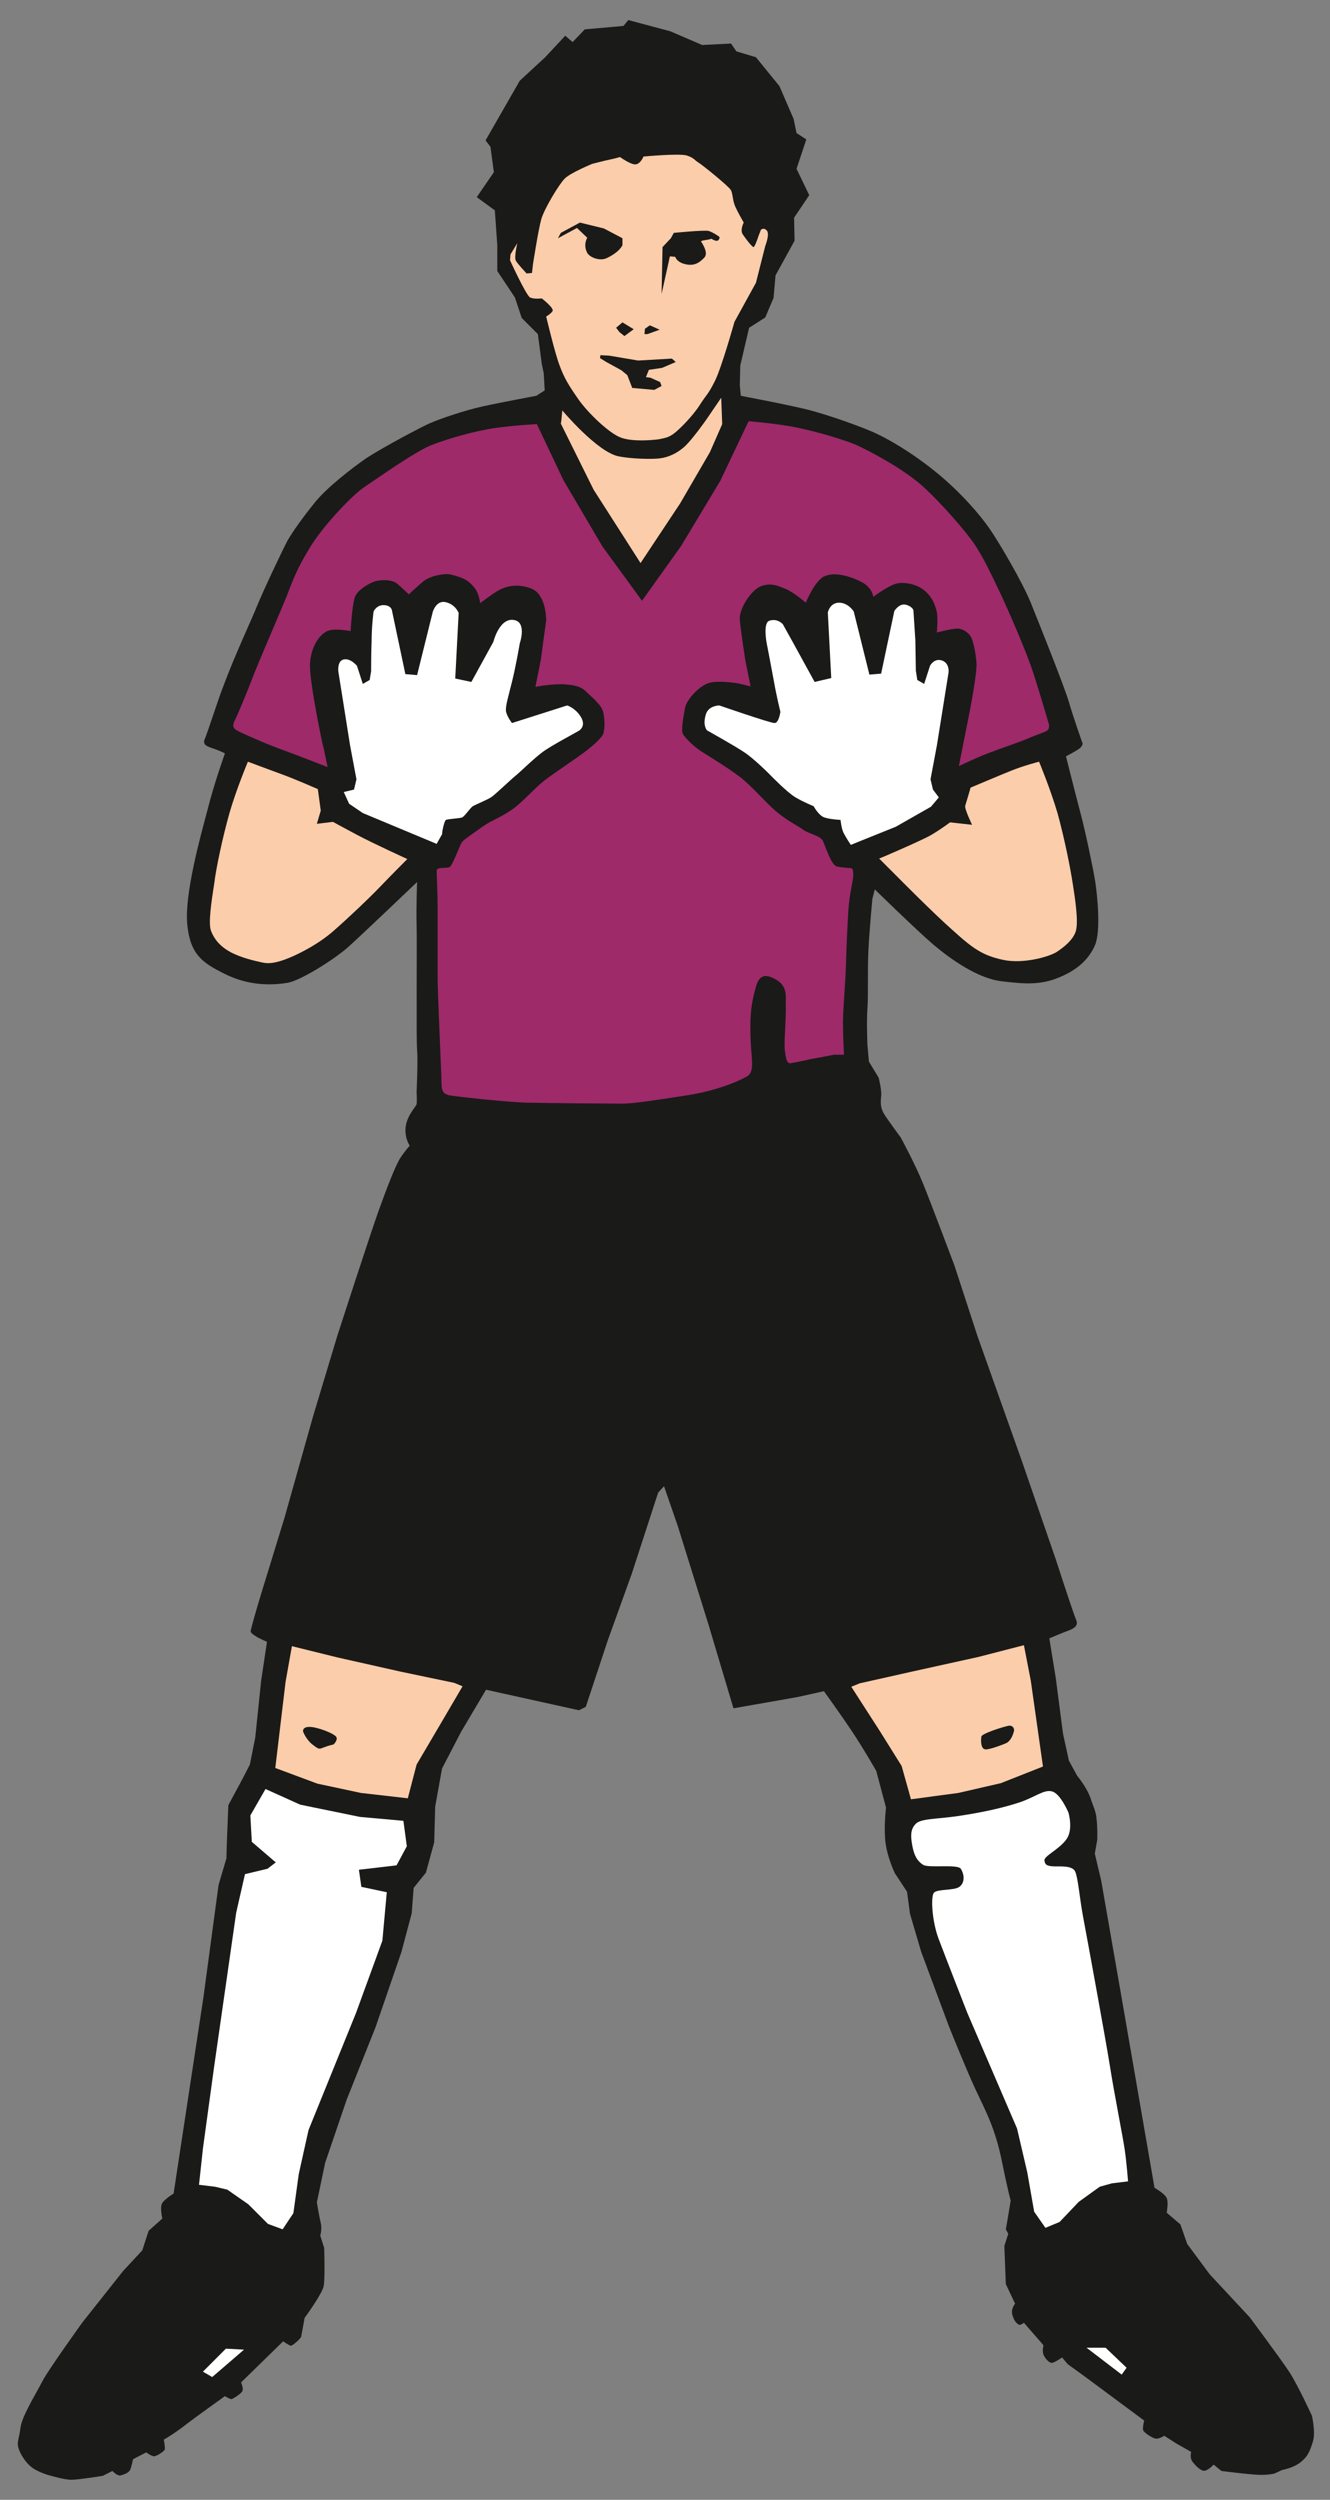 <?xml version="1.0" encoding="utf-8"?>
<!-- Generator: Adobe Illustrator 16.0.4, SVG Export Plug-In . SVG Version: 6.00 Build 0)  -->
<!DOCTYPE svg PUBLIC "-//W3C//DTD SVG 1.1//EN" "http://www.w3.org/Graphics/SVG/1.1/DTD/svg11.dtd">
<svg version="1.1" id="Ebene_1" xmlns:x="http://ns.adobe.com/Extensibility/1.0/" xmlns:i="http://ns.adobe.com/AdobeIllustrator/10.0/" xmlns:graph="http://ns.adobe.com/Graphs/1.0/"
	 xmlns="http://www.w3.org/2000/svg" xmlns:xlink="http://www.w3.org/1999/xlink" xmlns:a="http://ns.adobe.com/AdobeSVGViewerExtensions/3.0/"
	 x="0px" y="0px" width="27.2px" height="51.1px" viewBox="0 0 27.2 51.1" style="enable-background:new 0 0 27.2 51.1;"
	 xml:space="preserve">
<rect x="0" y="0" width="27.2" height="51.1" fill="#808080" stroke="none"/>
<style type="text/css">
<![CDATA[
	.st0{fill-rule:evenodd;clip-rule:evenodd;fill:#1A1A18;}
	.st1{fill-rule:evenodd;clip-rule:evenodd;fill:#FBCDAA;}
	.st2{fill-rule:evenodd;clip-rule:evenodd;fill:#FFFFFF;}
	.st3{fill-rule:evenodd;clip-rule:evenodd;fill:#9E2A6A;}
]]>
</style>
<path class="st0" d="M0.42,49.62c0.03-0.23,0.3-0.66,0.45-0.95c0.12-0.23,0.81-1.19,0.81-1.19l0.84-1.06L2.91,46l0.13-0.4l0.28-0.25
	c0,0-0.05-0.21-0.01-0.3c0.04-0.09,0.24-0.21,0.24-0.21l0.02-0.13l0.59-3.88l0.31-2.3l0.16-0.54l0.01-0.35l0.03-0.74l0.28-0.52
	l0.16-0.31l0.11-0.55l0.12-1.16l0.12-0.8c0,0-0.15-0.06-0.24-0.12c-0.04-0.03-0.11-0.06-0.09-0.12c0.06-0.25,0.22-0.77,0.22-0.77
	l0.47-1.53l0.58-2.06L6.9,27.3c0,0,0.69-2.13,0.85-2.57s0.34-0.92,0.45-1.08s0.18-0.23,0.18-0.23s-0.12-0.17-0.08-0.41
	c0.04-0.23,0.21-0.39,0.22-0.44s0-0.25,0-0.25s0.03-0.65,0.01-0.86s0-2.2-0.01-2.56s0.01-0.87,0.01-0.87s-1.1,1.05-1.41,1.33
	c-0.32,0.28-0.99,0.69-1.24,0.73c-0.25,0.04-0.75,0.09-1.3-0.19c-0.44-0.22-0.69-0.39-0.75-1c-0.06-0.61,0.26-1.77,0.41-2.33
	c0.14-0.56,0.36-1.17,0.36-1.17s-0.09-0.05-0.27-0.11c-0.12-0.04-0.19-0.08-0.14-0.19s0.28-0.83,0.38-1.08
	c0.23-0.62,0.56-1.32,0.69-1.64c0.13-0.32,0.52-1.14,0.62-1.33c0.11-0.19,0.31-0.47,0.56-0.78s0.77-0.71,1.06-0.91
	c0.29-0.19,1.14-0.65,1.32-0.72c0.18-0.08,0.68-0.25,1.04-0.33s1.11-0.22,1.11-0.22l0.17-0.11l-0.02-0.35l-0.04-0.19l-0.08-0.61
	l-0.11-0.11L10.67,6.5l-0.14-0.42l-0.36-0.54l0-0.53l-0.05-0.71L9.75,4.03l0.35-0.51L10.03,3l-0.1-0.13l0.7-1.22l0.52-0.48
	l0.41-0.44l0.15,0.13l0.25-0.26l0.79-0.07l0.1-0.12l0.86,0.23l0.65,0.28l0.59-0.03l0.11,0.16l0.4,0.12l0.48,0.59l0.29,0.67
	l0.06,0.29l0.2,0.13l-0.2,0.6l0.26,0.54l-0.31,0.46l0.01,0.47l-0.39,0.71l-0.04,0.46l-0.17,0.4l-0.33,0.21l-0.18,0.77l-0.01,0.4
	l0.02,0.22l0.15,0.03c0,0,0.95,0.18,1.28,0.27c0.33,0.09,0.81,0.25,1.2,0.41s0.94,0.5,1.41,0.89s0.85,0.83,1.05,1.12
	s0.67,1.09,0.84,1.51c0.17,0.42,0.69,1.72,0.78,2.03c0.09,0.31,0.27,0.82,0.27,0.82s0.04,0.04-0.04,0.12
	c-0.09,0.07-0.29,0.17-0.29,0.17s0.22,0.87,0.31,1.21s0.25,1.1,0.29,1.36s0.12,1.01-0.01,1.3s-0.36,0.48-0.64,0.61
	c-0.42,0.2-0.75,0.18-1.25,0.12c-0.5-0.05-1.08-0.47-1.41-0.75s-1.2-1.13-1.2-1.13l-0.05,0.2c0,0-0.06,0.64-0.08,1.04
	s0,0.92-0.02,1.19s0,0.75,0,0.75l0.03,0.34l0.2,0.33c0,0,0.07,0.28,0.05,0.38c-0.01,0.11-0.02,0.23,0.06,0.36s0.34,0.48,0.34,0.48
	s0.29,0.53,0.46,0.95s0.64,1.67,0.64,1.67l0.47,1.44l0.91,2.56l0.69,2c0,0,0.36,1.11,0.41,1.22s0.02,0.17-0.12,0.23
	c-0.14,0.05-0.42,0.17-0.42,0.17l0.13,0.8l0.15,1.15l0.12,0.55l0.17,0.31c0,0,0.22,0.26,0.29,0.51c0.03,0.09,0.08,0.19,0.1,0.32
	c0.03,0.22,0.02,0.48,0.02,0.48l-0.05,0.28l0.13,0.55l0.4,2.29l0.67,3.87l0.02,0.12c0,0,0.21,0.12,0.25,0.21c0.04,0.09,0,0.3,0,0.3
	l0.28,0.24l0.14,0.4l0.46,0.62l0.82,0.88c0,0,0.64,0.86,0.81,1.12c0.17,0.26,0.46,0.89,0.46,0.89s0.08,0.34,0.02,0.53
	s-0.1,0.3-0.25,0.42s-0.38,0.16-0.38,0.16l-0.15,0.07c0,0-0.09,0.03-0.28,0.03s-0.81-0.08-0.81-0.08l-0.16-0.13
	c0,0-0.07,0.08-0.16,0.12s-0.23-0.12-0.28-0.19s-0.02-0.19-0.02-0.19l-0.3-0.17l-0.25-0.16c0,0-0.09,0.06-0.16,0.06
	s-0.25-0.12-0.27-0.17s0.02-0.2,0.02-0.2l-1.2-0.89l-0.36-0.26l-0.12-0.14c0,0-0.17,0.12-0.22,0.11c-0.05-0.01-0.13-0.09-0.16-0.17
	s0-0.19,0-0.19l-0.2-0.23l-0.2-0.23c0,0-0.08,0.07-0.12,0.03c-0.03-0.03-0.06-0.03-0.11-0.17s0.05-0.25,0.05-0.25l-0.19-0.4
	l-0.03-0.78l0.08-0.25l-0.05-0.09l0.03-0.17l0.07-0.42c0,0-0.04-0.11-0.18-0.8c-0.14-0.69-0.34-1.04-0.54-1.47s-0.54-1.28-0.54-1.28
	l-0.57-1.53l-0.23-0.78l-0.06-0.45l-0.25-0.38c0,0-0.15-0.31-0.19-0.62s0.01-0.72,0.01-0.72l-0.2-0.75c0,0-0.25-0.44-0.49-0.8
	s-0.58-0.83-0.58-0.83l-0.54,0.12l-1.31,0.23l-0.51-1.71l-0.63-2.02l-0.28-0.81l-0.12,0.13l-0.54,1.66l-0.49,1.36l-0.45,1.36
	l-0.14,0.07l-1.9-0.42l-0.51,0.86l-0.39,0.75L8.9,36.93l-0.02,0.73l-0.17,0.62l-0.25,0.31l-0.04,0.52L8.21,39.9l-0.53,1.54
	l-0.59,1.48l-0.44,1.29l-0.17,0.81c0,0,0.05,0.3,0.08,0.42c0.03,0.12-0.01,0.26-0.01,0.26l0.08,0.25c0,0,0.02,0.62-0.01,0.78
	c-0.03,0.16-0.39,0.65-0.39,0.65s-0.06,0.33-0.07,0.38s-0.18,0.19-0.21,0.19s-0.16-0.09-0.16-0.09L5.34,48.3L4.93,48.7
	c0,0,0.05,0.11,0.03,0.17s-0.19,0.16-0.22,0.17s-0.14-0.06-0.14-0.06s-0.6,0.43-0.77,0.56c-0.25,0.2-0.48,0.33-0.48,0.33
	s0.03,0.16,0.02,0.2s-0.17,0.14-0.22,0.14s-0.16-0.08-0.16-0.08l-0.27,0.14c0,0-0.03,0.16-0.06,0.22c-0.03,0.06-0.12,0.09-0.19,0.11
	s-0.17-0.09-0.17-0.09L2.1,50.61c0,0-0.5,0.08-0.64,0.08s-0.41-0.08-0.41-0.08s-0.22-0.05-0.38-0.16c-0.16-0.11-0.28-0.33-0.3-0.44
	S0.39,49.85,0.42,49.62z"/>
<polygon id="skin-leg-l" class="st1" points="18.65,34.17 17.58,34.41 17.41,34.48 17.99,35.38 18.44,36.1 18.63,36.78 19.6,36.65 
	20.47,36.45 21.33,36.11 21.08,34.35 20.94,33.63 20.01,33.87 "/>
<path id="goalie-sock-l" class="st2" d="M19.62,38.57c-0.11,0.08-0.45,0.04-0.52,0.12c-0.07,0.08-0.04,0.61,0.11,0.98
	c0.14,0.37,0.57,1.47,0.57,1.47l1.02,2.37l0.21,0.9l0.14,0.8l0.23,0.33l0.29-0.12l0.39-0.41l0.43-0.31l0.25-0.07l0.33-0.04
	c0,0-0.03-0.39-0.07-0.66s-0.21-1.12-0.3-1.69c-0.09-0.57-0.48-2.69-0.55-3.06s-0.1-0.78-0.16-0.92s-0.34-0.1-0.46-0.11
	s-0.16-0.03-0.17-0.12c-0.01-0.09,0.29-0.22,0.44-0.42c0.16-0.2,0.05-0.56,0.05-0.56s-0.16-0.38-0.33-0.43s-0.35,0.12-0.69,0.23
	c-0.34,0.11-0.75,0.2-1.22,0.27c-0.47,0.07-0.79,0.05-0.89,0.17c-0.1,0.11-0.1,0.24-0.06,0.45c0.04,0.21,0.11,0.31,0.22,0.38
	c0.11,0.07,0.7-0.02,0.77,0.08C19.73,38.33,19.73,38.49,19.62,38.57z"/>
<path class="st0" d="M20.56,35.64c0.14-0.05,0.18-0.27,0.18-0.27s0-0.12-0.13-0.09c-0.13,0.03-0.54,0.16-0.54,0.22
	c-0.01,0.06-0.02,0.26,0.09,0.26S20.56,35.64,20.56,35.64z"/>
<path id="goalie-shorts" class="st0" d="M11.63,34.52l0.19-0.45l1.26-3.75l0.35-1.16l0.01-0.86c0,0-0.12-0.01-0.44-0.12
	c-0.32-0.11-0.72-0.38-0.91-0.47s-0.43-0.2-0.49-0.29c-0.04-0.07,0.45-0.15,0.63-0.1c0.17,0.06,0.83,0.47,0.92,0.4
	s0.25-0.69,0.39-0.83c0.14-0.14,0.6-0.31,0.61-0.16c0.01,0.15-0.45,0.71-0.52,0.89c-0.07,0.18,0.99,0.03,1.16,0.1
	c0.07,0.03,0.13,0.28-0.01,0.32c-0.15,0.04-0.72,0.08-0.8,0.2c-0.08,0.12-0.16,1.43-0.16,1.43l0.52,1.53l0.96,3.21l0.7-0.13
	l1.48-0.33l2.39-0.57c0,0,1.28-0.35,1.39-0.36s0.21-0.09,0.17-0.2c-0.04-0.12-0.45-1.3-0.45-1.3s-0.87-2.58-1.04-3.06
	c-0.17-0.48-0.47-1.33-0.72-2.03c-0.25-0.7-0.56-1.62-0.56-1.62s-0.46-1.05-0.59-1.25c-0.14-0.2-0.27-0.42-0.41-0.47
	c-0.14-0.05-0.38,0.05-0.73,0.09c-0.35,0.04-0.79,0.23-0.88,0.22c-0.08-0.01,0-0.33,0.17-0.47c0.17-0.13,1-0.22,1.2-0.28
	c0.2-0.05,0.16-0.28,0.16-0.28s-0.01-0.27-0.16-0.31c-0.14-0.04-0.75,0.1-0.95,0.16c-0.21,0.05-0.29,0.06-0.5,0.12
	c-0.21,0.07-0.95,0.43-1.24,0.49c-0.29,0.06-1.33,0.17-1.91,0.2c-0.58,0.03-1.38,0.02-1.38,0.02l-1-0.05L9.8,22.94
	c0,0-0.61-0.12-0.75-0.11s-0.21,0.14-0.23,0.28s0.03,0.23,0.14,0.27s0.66,0.02,0.66,0.02s1.21,0.06,1.36,0.11s0.25,0.11,0.25,0.19
	s0,0.14-0.14,0.16s-1.29,0.06-1.54,0.06s-0.42-0.08-0.52-0.07s-0.3,0.02-0.38,0.1c-0.08,0.08-0.14,0.15-0.22,0.34
	c-0.08,0.19-0.67,1.71-0.67,1.71L7.2,27.75l-0.98,3.28c0,0-0.5,1.7-0.57,1.86s0.01,0.17,0.29,0.27s0.77,0.23,0.77,0.23l2.72,0.61
	L11.63,34.52z"/>
<polygon class="st2" points="23.04,48.4 22.61,47.99 22.22,47.99 22.94,48.54 "/>
<polygon id="skin-leg-r" class="st1" points="8.19,34.17 9.29,34.4 9.46,34.47 8.95,35.34 8.52,36.07 8.34,36.76 7.38,36.65
	6.49,36.46 5.63,36.14 5.84,34.38 5.97,33.65 6.9,33.88 "/>
<polygon id="goalie-sock-r" class="st2" points="7.39,38.57 7.91,38.68 7.82,39.67 7.28,41.15 6.31,43.54 6.11,44.44 6,45.24
	5.78,45.57 5.48,45.46 5.08,45.06 4.65,44.76 4.4,44.7 4.07,44.66 4.15,43.92 4.38,42.24 4.83,39.1 5.01,38.31 5.47,38.2 
	5.64,38.07 5.15,37.65 5.12,37.11 5.43,36.57 6.14,36.89 7.36,37.14 8.25,37.22 8.32,37.74 8.11,38.13 7.34,38.22 "/>
<path class="st0" d="M6.62,35.72c-0.1,0.04-0.1,0.04-0.23-0.06C6.26,35.56,6.2,35.4,6.2,35.4s-0.03-0.1,0.13-0.1
	s0.52,0.14,0.55,0.21s-0.06,0.15-0.06,0.15S6.72,35.68,6.62,35.72z"/>
<polygon class="st2" points="4.62,48.01 4.99,48.03 4.34,48.59 4.15,48.48 "/>
<path id="skin-arm-r" class="st1" d="M7.31,17.07c-0.34-0.18-0.5-0.27-0.5-0.27l-0.33,0.04l0.08-0.27l-0.06-0.44
	c0,0-0.48-0.21-0.73-0.3s-0.7-0.26-0.7-0.26s-0.24,0.57-0.38,1.06c-0.14,0.5-0.27,1.11-0.31,1.44c-0.05,0.32-0.13,0.82-0.06,0.97
	c0.06,0.15,0.17,0.3,0.39,0.42c0.22,0.12,0.5,0.18,0.63,0.21c0.13,0.03,0.24,0.03,0.47-0.05c0.23-0.08,0.68-0.3,1.01-0.59
	c0.33-0.29,0.72-0.66,0.95-0.9s0.56-0.57,0.56-0.57S7.65,17.25,7.31,17.07z"/>
<path class="st2" d="M7.16,15.24l0.13,0.69l-0.05,0.21l-0.21,0.05l0.11,0.24l0.28,0.19l1.51,0.63c0,0,0.15-0.27,0.12-0.21
	c-0.03,0.06,0.03-0.26,0.07-0.28c0.04-0.02,0.27-0.03,0.33-0.05c0.05-0.02,0.17-0.2,0.22-0.23c0.05-0.03,0.29-0.13,0.37-0.18
	s0.4-0.36,0.5-0.44s0.37-0.35,0.56-0.49s0.71-0.41,0.75-0.44s0.13-0.12,0.02-0.29s-0.27-0.22-0.27-0.22l-1.13,0.36
	c0,0-0.1-0.13-0.12-0.23c-0.02-0.1,0.04-0.29,0.12-0.61s0.16-0.79,0.16-0.79s0.14-0.4-0.09-0.47c-0.32-0.09-0.45,0.44-0.45,0.44
	l-0.45,0.82l-0.33-0.07l0.07-1.34c0,0-0.06-0.17-0.26-0.22s-0.27,0.2-0.27,0.2l-0.32,1.29l-0.24-0.02l-0.27-1.28
	c0,0,0-0.12-0.16-0.13s-0.22,0.13-0.22,0.13S7.6,12.8,7.6,13.1c-0.01,0.24-0.01,0.62-0.01,0.62L7.56,13.9l-0.14,0.08L7.3,13.61
	c0,0-0.13-0.16-0.27-0.13s-0.11,0.25-0.11,0.25L7.16,15.24z"/>
<path id="skin-arm-l" class="st1" d="M19.04,17.07c0.19-0.11,0.39-0.26,0.39-0.26l0.45,0.05c0,0-0.16-0.33-0.14-0.39
	s0.11-0.37,0.11-0.37s0.59-0.25,0.84-0.35s0.56-0.18,0.56-0.18s0.23,0.55,0.38,1.06c0.14,0.51,0.26,1.11,0.31,1.44
	c0.05,0.32,0.12,0.78,0.06,0.97c-0.06,0.18-0.24,0.32-0.39,0.42c-0.16,0.1-0.69,0.25-1.1,0.16c-0.41-0.09-0.6-0.22-1.01-0.59
	c-0.41-0.36-1.16-1.12-1.16-1.12l-0.36-0.36C17.99,17.55,18.85,17.18,19.04,17.07z"/>
<path id="goalie-jersey" class="st3" d="M5.21,13.74c0.19-0.47,0.54-1.27,0.66-1.57c0.14-0.37,0.22-0.57,0.47-0.98
	c0.25-0.42,0.86-1.07,1.12-1.24C7.73,9.77,8.49,9.23,8.82,9.1c0.33-0.13,0.88-0.29,1.3-0.35c0.42-0.06,0.86-0.08,0.86-0.08
	l0.54,1.14l0.8,1.36l0.81,1.11l0.8-1.12l0.8-1.33l0.58-1.22c0,0,0.61,0.05,0.99,0.13c0.38,0.08,0.88,0.22,1.2,0.35
	c0.31,0.14,0.98,0.5,1.36,0.84c0.38,0.34,0.91,0.95,1.08,1.21s0.31,0.55,0.5,0.95s0.55,1.23,0.69,1.66s0.32,1.05,0.32,1.05
	s0.03,0.11-0.06,0.15s-0.24,0.09-0.33,0.13c-0.15,0.07-0.6,0.22-0.86,0.32c-0.26,0.1-0.59,0.26-0.59,0.26h0l0.21-1.06
	c0,0,0.17-0.85,0.15-1.06s-0.05-0.35-0.09-0.47s-0.17-0.21-0.28-0.22s-0.44,0.08-0.44,0.08s0.03-0.33-0.01-0.46
	c-0.04-0.14-0.1-0.29-0.27-0.42c-0.19-0.14-0.45-0.15-0.55-0.12c-0.18,0.05-0.47,0.27-0.47,0.27s-0.02-0.17-0.2-0.28
	c-0.19-0.11-0.56-0.25-0.8-0.14c-0.2,0.09-0.38,0.54-0.38,0.54s-0.24-0.21-0.41-0.28s-0.3-0.13-0.5-0.06
	c-0.2,0.07-0.46,0.46-0.44,0.69s0.11,0.81,0.11,0.81l0.11,0.55l-0.25-0.06c0,0-0.34-0.06-0.56-0.02s-0.5,0.35-0.53,0.52
	s-0.09,0.46-0.04,0.54s0.21,0.25,0.42,0.38s0.5,0.31,0.74,0.49c0.24,0.18,0.53,0.53,0.76,0.72s0.41,0.27,0.52,0.35
	c0.11,0.09,0.37,0.13,0.42,0.24s0.17,0.49,0.28,0.52s0.28,0.03,0.31,0.04s0.04,0.13,0.02,0.24s-0.06,0.31-0.08,0.5
	s-0.05,0.89-0.06,1.25s-0.06,0.89-0.06,1.16s0.02,0.66,0.02,0.66h-0.2l-0.48,0.09c0,0-0.27,0.06-0.39,0.08
	c-0.06,0.01-0.11,0.02-0.14-0.27c-0.02-0.16,0.03-0.59,0.02-0.98c0-0.11,0.03-0.32-0.19-0.45c-0.19-0.11-0.34-0.14-0.42,0.14
	c-0.12,0.42-0.12,0.67-0.11,1.05s0.08,0.62-0.03,0.75c-0.04,0.05-0.55,0.31-1.27,0.42c-0.71,0.11-1.11,0.17-1.33,0.17
	s-1.52-0.01-1.94-0.02s-1.5-0.13-1.59-0.15s-0.16-0.06-0.16-0.23S8.95,20.3,8.95,20s0-1.2,0-1.47s-0.02-0.64-0.02-0.73
	s0.21-0.04,0.27-0.08c0.06-0.04,0.21-0.46,0.25-0.51s0.25-0.19,0.43-0.32c0.19-0.13,0.36-0.18,0.59-0.34
	c0.23-0.16,0.46-0.44,0.67-0.6s0.66-0.46,0.78-0.55s0.39-0.3,0.42-0.41s0.03-0.26,0-0.42s-0.24-0.32-0.34-0.42s-0.19-0.14-0.44-0.16
	c-0.25-0.02-0.61,0.05-0.61,0.05l0.11-0.55l0.11-0.81c0,0,0-0.29-0.11-0.47c-0.06-0.11-0.14-0.18-0.33-0.22
	c-0.19-0.04-0.36-0.01-0.5,0.06c-0.14,0.07-0.41,0.28-0.41,0.28s-0.02-0.2-0.12-0.32c-0.12-0.14-0.2-0.2-0.5-0.27
	c-0.12-0.02-0.41,0.03-0.55,0.15c-0.14,0.12-0.29,0.26-0.29,0.26s-0.13-0.13-0.24-0.22c-0.1-0.08-0.28-0.08-0.39-0.06
	c-0.11,0.01-0.41,0.17-0.47,0.33s-0.09,0.7-0.09,0.7s-0.3-0.06-0.45-0.01c-0.16,0.05-0.36,0.3-0.38,0.68
	c-0.02,0.38,0.31,1.9,0.27,1.69s0.09,0.42,0.09,0.42l0,0c0,0-0.64-0.25-0.97-0.37s-0.7-0.29-0.83-0.35s-0.16-0.11-0.1-0.23
	S5.03,14.21,5.21,13.74z"/>
<path class="st2" d="M19.16,15.24l-0.13,0.69l0.05,0.21l0.12,0.16l-0.16,0.19l-0.72,0.41l-0.92,0.37c0,0-0.1-0.15-0.14-0.23
	c-0.05-0.08-0.07-0.28-0.07-0.28s-0.21-0.01-0.33-0.05c-0.12-0.04-0.22-0.23-0.22-0.23s-0.2-0.08-0.37-0.18
	c-0.17-0.1-0.5-0.44-0.5-0.44s-0.33-0.34-0.56-0.49c-0.23-0.15-0.75-0.44-0.75-0.44s-0.1-0.1-0.02-0.34
	c0.06-0.17,0.27-0.17,0.27-0.17s1.04,0.36,1.13,0.36c0.09,0,0.12-0.23,0.12-0.23s-0.08-0.32-0.13-0.61
	c-0.06-0.33-0.15-0.79-0.15-0.79s-0.08-0.41,0.05-0.46c0.17-0.06,0.28,0.07,0.28,0.07l0.2,0.36l0.45,0.82L17,13.86l-0.07-1.34
	c0,0,0.04-0.2,0.23-0.2s0.3,0.18,0.3,0.18l0.32,1.29l0.24-0.02l0.27-1.28c0,0,0.1-0.16,0.23-0.13s0.16,0.11,0.16,0.11l0.04,0.62
	l0.01,0.62l0.03,0.19l0.14,0.08l0.12-0.37c0,0,0.08-0.16,0.24-0.11s0.14,0.24,0.14,0.24L19.16,15.24z"/>
<path id="skin-face" class="st1" d="M15.46,5.78l-0.44,0.8c0,0-0.26,0.93-0.4,1.21s-0.17,0.27-0.31,0.49s-0.39,0.47-0.5,0.56
	s-0.18,0.11-0.34,0.14C13.31,9,12.95,9.03,12.71,8.95s-0.69-0.51-0.89-0.8c-0.2-0.29-0.28-0.42-0.38-0.69s-0.27-0.99-0.27-0.99
	s0.09-0.05,0.13-0.11S11.08,6.1,11.08,6.1s-0.16,0.02-0.24-0.02s-0.41-0.76-0.41-0.76l0.01-0.12l0.14-0.23c0,0-0.07,0.29-0.03,0.36
	s0.22,0.26,0.22,0.26l0.11-0.01L10.9,5.4c0,0,0.11-0.71,0.17-0.92s0.36-0.71,0.48-0.83s0.56-0.3,0.56-0.3s0.27-0.07,0.37-0.09
	c0.1-0.02,0.2-0.05,0.2-0.05S12.9,3.37,13,3.36s0.16-0.16,0.16-0.16s0.74-0.07,0.89-0.02s0.16,0.1,0.23,0.14s0.63,0.49,0.67,0.57
	s0.03,0.21,0.09,0.34c0.06,0.13,0.17,0.32,0.17,0.32s-0.08,0.15-0.02,0.24c0.06,0.09,0.19,0.26,0.22,0.26s0.1-0.22,0.1-0.22
	l0.05-0.13c0,0,0.05-0.06,0.12,0.01c0.07,0.07-0.03,0.32-0.03,0.32L15.46,5.78L15.46,5.78z"/>
<path id="skin-neck" class="st1" d="M12.14,10.01l-0.67-1.35l0.01-0.06l0.02-0.21c0,0,0.72,0.86,1.16,0.94
	c0.26,0.05,0.66,0.06,0.83,0.04s0.36-0.1,0.52-0.25s0.44-0.55,0.44-0.55l0.3-0.44l0.02,0.54l-0.25,0.57l-0.61,1.05l-0.81,1.22
	L12.14,10.01z"/>
<polygon class="st0" points="13.18,6.83 13.19,6.72 13.29,6.65 13.49,6.74 13.24,6.83 "/>
<polygon class="st0" points="12.67,6.79 12.6,6.7 12.73,6.59 12.96,6.73 12.77,6.87 "/>
<path class="st0" d="M14.55,4.88c-0.07,0.03-0.23,0.03-0.21,0.06c0.09,0.14,0.13,0.26,0.06,0.33c-0.07,0.07-0.16,0.16-0.33,0.14
	c-0.23-0.03-0.26-0.16-0.26-0.16l-0.11-0.01l-0.17,0.77l0.02-0.96l0.17-0.18l0.06-0.11c0,0,0.61-0.06,0.71-0.04
	c0.1,0.03,0.22,0.12,0.22,0.12s0.02,0.03-0.02,0.07S14.55,4.88,14.55,4.88S14.62,4.85,14.55,4.88z"/>
<path class="st0" d="M12.01,4.86l-0.21-0.2l-0.39,0.21l0.06-0.11l0.39-0.21l0.49,0.12l0.38,0.2l0,0.14c0,0-0.05,0.14-0.33,0.27
	c-0.14,0.06-0.34-0.02-0.39-0.11C11.92,5,12.01,4.86,12.01,4.86z"/>
<polygon class="st0" points="13.27,7.56 13.21,7.71 13.3,7.72 13.5,7.81 13.53,7.89 13.38,7.97 12.93,7.93 12.83,7.67 12.71,7.57 
	12.4,7.4 12.27,7.32 12.28,7.26 12.46,7.27 13.05,7.37 13.74,7.33 13.82,7.4 13.54,7.52 "/>
<path id="hair" class="st0" d="M16.19,3.95l-0.22-0.49l0.18-0.51l-0.17-0.11l-0.07-0.34l-0.27-0.62l-0.42-0.46l-0.36-0.11l-0.1-0.14
	L14.3,1.22l-0.64-0.25l-0.69-0.24l-0.09,0.11L12.14,0.9l-0.46,0.33l-0.13-0.12l-0.27,0.35L10.9,1.8l-0.66,1.03l0.09,0.11l0.06,0.53
	l-0.26,0.42l0.29,0.24l0,0.5l0.12-0.15l0.19,0.07c0,0,0.18-0.53,0.26-0.68c0.12-0.23,0.32-0.51,0.45-0.62
	c0.14-0.11,0.66-0.26,0.66-0.26l0.36-0.08l0.2-0.05l0.25,0.14l0.16-0.15l1.05-0.01c0,0,0.14,0.06,0.23,0.13
	c0.09,0.07,0.81,0.6,0.83,0.68c0.02,0.07,0.04,0.28,0.11,0.39c0.07,0.12,0.11,0.19,0.15,0.27c0,0.01,0.18-0.06,0.18-0.06
	s0.34,0.23,0.28,0.46c0.02,0.06-0.02,0.13,0,0.18l0.09-0.19l-0.01-0.46L16.19,3.95z"/>
</svg>
